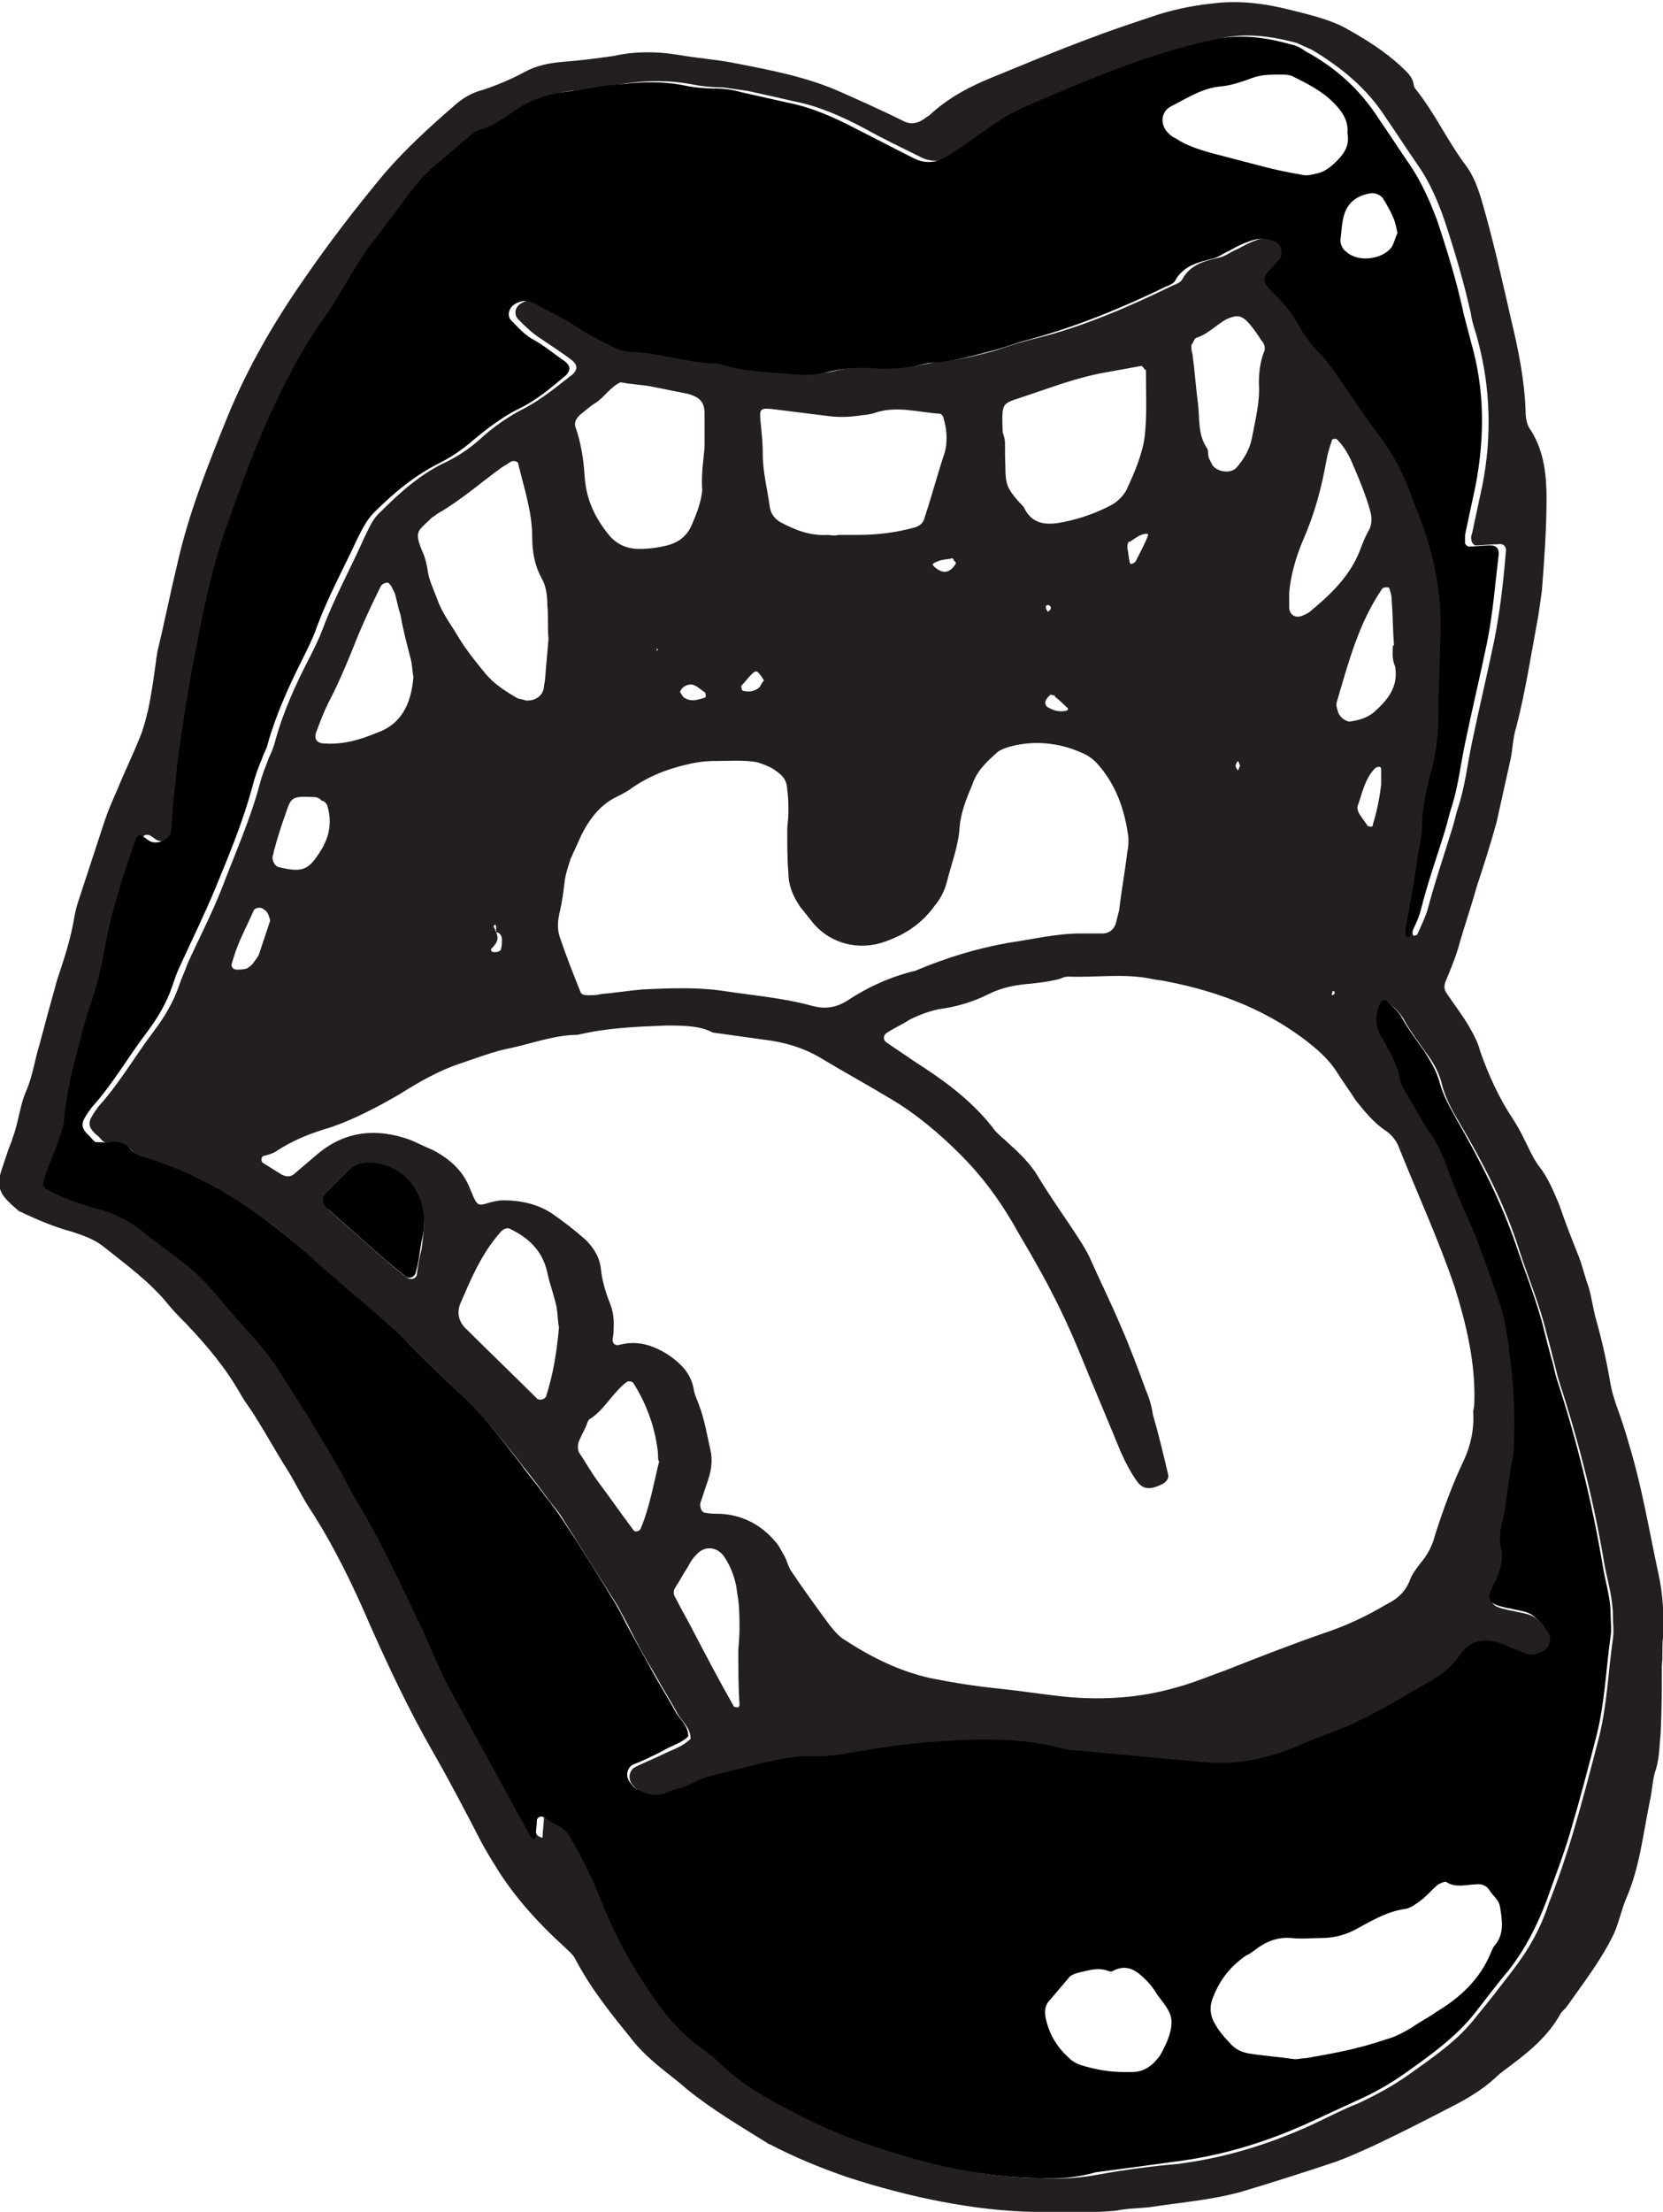 <?xml version="1.0" encoding="utf-8"?>
<!-- Generator: Adobe Illustrator 22.1.0, SVG Export Plug-In . SVG Version: 6.00 Build 0)  -->
<svg version="1.1" id="Layer_1" xmlns="http://www.w3.org/2000/svg" xmlns:xlink="http://www.w3.org/1999/xlink" x="0px" y="0px"
	 viewBox="0 0 142.8 189.8" style="enable-background:new 0 0 142.8 189.8;" xml:space="preserve">
<style type="text/css">
	.st0{fill:#231F20;}
	.st1{fill:#000000;}
</style>
<path class="st0" d="M88.7,189.8c-4.9-0.1-10.5-1.2-16-3c-2.3-0.8-4.5-1.7-6.6-2.8c-0.1,0-0.2-0.1-0.2-0.1c-2.4-1.5-4.8-2.9-7-4.7
	c-0.9-0.8-1.9-1.5-2.8-2.3c-0.7-0.6-1.4-1.3-2-2.1c-1.7-2.1-3.4-4.2-4.7-6.7c-0.2-0.4-0.6-0.7-1-1.1c-2.1-1.9-4-4-5.5-6.3
	c-0.5-0.8-1-1.6-1.5-2.5c-1.4-2.7-2.8-5.4-4.3-8c-2-3.5-3.7-7.1-5.3-10.7c-1.5-3.5-3.2-7-5.3-10.2c-0.7-1.1-1.2-2.2-1.9-3.3
	c-0.9-1.4-1.7-2.9-2.6-4.3c-0.4-0.7-0.9-1.3-1.3-2c-1.3-2.3-2.9-4.2-4.7-6.1c-0.5-0.5-1-1-1.5-1.6c-1.6-2-3.7-3.5-5.7-5.1
	c-0.8-0.6-1.7-0.9-2.6-1.2c-1.5-0.4-2.9-1-4.2-1.6c-0.1-0.1-0.3-0.1-0.4-0.2c-1.4-1.2-2-1.8-1.5-3.4c0.2-0.6,0.4-1.2,0.6-1.8
	C0.8,98.4,1,98,1.1,97.6c0.5-1.3,0.6-2.8,1.2-4.1c0.5-1.2,0.7-2.6,1.1-3.9c0.5-1.9,1-3.7,1.5-5.5c0.6-1.8,1.2-3.6,1.5-5.5
	c0.1-0.6,0.3-1.2,0.5-1.8c0.7-2.1,1.4-4.3,2.1-6.4c0.3-0.9,0.7-1.8,1.1-2.7c0.6-1.5,1.3-2.9,1.9-4.4c0.3-0.7,0.5-1.5,0.7-2.3
	c0.3-1.4,0.5-2.8,0.7-4.3c0-0.2,0.1-0.5,0.1-0.7c0.6-2.5,1.1-5,1.7-7.5c1-4.5,2.7-8.7,4.4-12.9c1.7-4.1,3.9-7.9,6.4-11.5
	c2.2-3.2,4.5-6.2,7-9.2c1.9-2.2,4-4.1,6.2-6c0.7-0.6,1.5-1,2.3-1.2c1.2-0.4,2.4-0.9,3.5-1.5c1.1-0.6,2.2-0.8,3.4-0.9
	c1.4-0.1,2.9-0.3,4.3-0.5c1.8-0.4,3.6-0.4,5.5-0.1C59.9,5,61.5,5.1,63,5.4c3.1,0.6,6.3,1.2,9.2,2.5c1.8,0.8,3.6,1.6,5.4,2.5
	c0.6,0.3,1.1,0.2,1.6-0.1c0.2-0.1,0.4-0.3,0.6-0.4c1.6-1.5,3.5-2.5,5.5-3.3c2.7-1.1,5.3-2.2,8-3.2c1.8-0.7,3.6-1.3,5.4-1.9
	c1.7-0.6,3.5-1,5.4-1.2c2.3-0.3,4.6,0,6.9,0.6c1.6,0.4,3.3,0.8,4.7,1.6c1.6,0.9,3.2,1.9,4.5,3.1c0.5,0.5,1.1,0.9,1.2,1.7
	c0,0.1,0.1,0.3,0.2,0.4c1.6,2,2.7,4.4,4.2,6.4c0.7,0.9,1.1,2,1.4,3c1,3.4,1.8,7,2.6,10.5c0.6,2.5,1.1,5,1.2,7.6
	c0,0.7,0.1,1.3,0.5,1.8c1.1,1.8,1.3,3.8,1.3,5.8c0,2.6-0.2,5.3-0.4,7.9c-0.1,0.7-0.2,1.4-0.3,2.1c-0.6,3.2-1.1,6.5-1.9,9.6
	c-0.3,0.9-0.3,1.9-0.5,2.8c-0.4,1.8-0.8,3.6-1.2,5.4c-0.5,1.8-1.1,3.7-1.7,5.5c-0.5,1.8-1.1,3.5-1.6,5.3c-0.3,1-0.7,1.9-1.1,2.9
	c-0.1,0.3-0.1,0.6,0.1,0.9c0.6,0.9,1.3,1.8,1.9,2.8c0.4,0.7,0.8,1.4,1,2.2c0.7,2,1.6,4,2.8,5.8c0.6,0.9,1,1.8,1.5,2.8
	c0.2,0.4,0.4,0.8,0.7,1.2c0.8,1,1.3,2.2,1.8,3.4c0.5,1.5,1.1,3,1.7,4.5c0.3,0.8,0.5,1.7,0.8,2.5c0.3,1,0.4,2,0.7,3
	c0.5,1.8,0.9,3.6,1.2,5.4c0.1,0.6,0.3,1.2,0.5,1.8c0.4,1.1,0.8,2.3,1.1,3.4c1.1,3.6,1.7,7.3,2.5,11c0.4,1.8,0.5,3.6,0.4,5.5
	c-0.1,0.8,0,1.6-0.1,2.4c0,1.9,0,3.8-0.1,5.8c-0.1,1-0.1,2.1-0.4,3.1c-0.3,0.8-0.3,1.7-0.5,2.6c-0.6,2.9-0.9,5.9-2.1,8.6
	c-0.4,1-0.6,2-1,2.9c-1.1,2.3-2.6,4.2-4,6.2c-0.2,0.3-0.5,0.5-0.6,0.7c-1,1.8-2.5,3.1-4.1,4.3c-0.5,0.4-1,0.7-1.5,1.2
	c-1.2,1.1-2.6,1.9-4,2.6c-2.1,1.1-4.3,2.2-6.4,3.2c-1.1,0.5-2.2,1-3.3,1.4c-2.7,0.9-5.5,1.8-8.2,2.6c-2.6,0.7-5.2,0.9-7.8,1.3
	c-1,0.1-1.9,0.1-2.9,0.3C93.6,189.9,91.6,189.9,88.7,189.8z M42.6,80c0-0.1,0-0.3,0-0.4c0-0.2,0-0.3-0.2-0.2c0,0,0,0.1,0,0.2
	C42.5,79.6,42.5,79.8,42.6,80c0.3,0.6,0,1-0.4,1.4c-0.1,0.1,0,0.3,0.2,0.3c0.1,0,0.2,0,0.2,0c0.1,0,0.4-0.1,0.4-0.2
	c0.1-0.3,0.1-0.6,0.1-0.9C43.1,80.3,42.9,80,42.6,80z M89.5,186.9c1.6,0.1,3.2,0,4.8-0.3c2.2-0.4,4.4-0.7,6.7-0.9
	c4.1-0.5,8-1.7,11.7-3.4c1.3-0.6,2.6-1.3,3.9-1.8c1.5-0.7,3-1.5,4.4-2.5c2.1-1.5,4.2-2.9,5.8-5c1-1.2,2-2.5,3-3.8
	c1.4-1.8,2.5-3.7,3.2-5.9c0.8-2,1.5-4.1,2.1-6.1c0.8-2.7,1.5-5.4,2.2-8.1c0.7-2.8,0.8-5.7,1.2-8.5c0.1-0.6,0-1.3,0-1.9
	c0-1.5-0.4-2.8-0.7-4.3c-0.9-5.4-2.2-10.6-3.9-15.8c-0.2-0.6-0.3-1.2-0.5-1.9c-0.2-0.8-0.4-1.6-0.6-2.3c-0.6-2.5-1.6-4.8-2.4-7.3
	c-1.2-3.8-3.1-7.4-5.1-10.8c-0.6-1-1.2-2.1-1.5-3.3c-0.2-0.9-0.7-1.8-1.3-2.6c-0.7-1-1.4-1.9-2-3c-0.3-0.5-0.7-0.9-1.1-1.2
	c-0.3-0.3-0.5-0.3-0.7,0.1c-0.5,1-0.4,2,0.2,3c0.7,1.1,1.3,2.2,1.5,3.5c0.1,0.4,0.3,0.7,0.5,1.1c0.6,1,1.2,2.1,1.8,3.1
	c0.6,0.9,1.1,1.8,1.5,2.7c0.6,1.6,1.2,3.1,1.9,4.7c1.1,2.4,1.9,4.9,2.8,7.4c0.6,1.7,0.8,3.4,1,5.2c0.3,2.4,0.4,4.8,0.3,7.2
	c0,1-0.3,1.9-0.4,2.8c-0.2,1.3-0.3,2.5-0.6,3.8c-0.2,0.8-0.3,1.5-0.1,2.3c0.2,0.8,0,1.6-0.3,2.3c-0.1,0.3-0.3,0.6-0.4,0.9
	c-0.5,1.1-0.5,1.5,0.9,1.8c0.3,0.1,0.6,0.1,0.9,0.2c1.5,0.3,1.5,0.3,2.6,1.5c0.1,0.1,0.2,0.2,0.3,0.4c0.4,0.5,0.2,1.3-0.4,1.7
	c-0.4,0.2-0.9,0.4-1.4,0.2c-0.4-0.1-0.8-0.3-1.1-0.4c-0.5-0.2-1-0.5-1.5-0.6c-1.2-0.3-2.3-0.2-3,0.9c-0.7,0.9-1.4,1.7-2.4,2.3
	c-2.5,1.5-4.9,3-7.6,4.1c-1.2,0.5-2.5,1-3.8,1.5c-2.7,1.2-5.5,1.7-8.4,1.5c-3.7-0.3-7.3-0.7-11-1c-0.4,0-0.8-0.1-1.2-0.2
	c-2.7-0.7-5.4-0.8-8.1-0.7c-2.9,0.1-5.9,0.4-8.8,0.9c-1.7,0.3-3.3,0.5-5,0.5c-0.6,0-1.3,0.1-1.9,0.2c-1.7,0.4-3.4,0.8-5.1,1.2
	c-1,0.3-2,0.6-2.9,1c-0.6,0.3-1.4,0.4-2,0.7c-0.9,0.4-1.7,0.2-2.5-0.2c-0.3-0.2-0.6-0.5-0.8-0.8c-0.3-0.5-0.1-1.2,0.4-1.4
	c0.8-0.4,1.6-0.7,2.4-1.1c0.8-0.4,1.6-0.6,2.3-1.3c0-1-0.8-1.5-1.2-2.3c-0.6-1.1-1.3-2.2-1.9-3.3c-0.8-1.3-1.5-2.6-2.2-4
	c-0.3-0.6-0.6-1.1-0.9-1.7c-1.5-2.4-3.1-4.9-4.6-7.3c-0.4-0.7-0.9-1.3-1.4-1.9c-0.7-1-1.4-1.9-2.2-2.9c-1.7-2.2-3.5-4.4-5.5-6.3
	c-1.5-1.4-2.9-2.8-4.3-4.2c-0.9-0.8-1.7-1.6-2.6-2.4c-2-1.7-4-3.4-6-5.2c-4.1-3.7-8.6-6.6-13.9-8.2c-0.5-0.1-0.9-0.3-1.2-0.7
	c-0.4-0.5-1-0.7-1.7-0.6c-0.3,0.1-0.6-0.1-0.9-0.3c-0.2-0.2-0.3-0.4-0.5-0.5c-0.9-0.8-0.7-1.2-0.1-2.1c0.1-0.1,0.2-0.3,0.3-0.4
	c1.8-2,3.1-4.3,4.7-6.4c0.9-1.2,1.7-2.5,2.2-4c0.2-0.6,0.5-1.2,0.7-1.8c1-2.2,2.1-4.3,3-6.6c1.1-2.9,2.4-5.8,3.2-8.8
	c0.2-0.8,0.5-1.5,0.8-2.3c0.2-0.4,0.4-0.9,0.5-1.3c0.7-2.6,1.8-5,3-7.3c0.4-0.8,0.8-1.6,1.1-2.4c1-2.7,2.4-5.2,3.6-7.9
	c0.4-0.8,0.7-1.6,1.4-2.2c1.7-1.7,3.5-3.3,5.7-4.3c1-0.5,1.9-1.1,2.8-1.9c1.2-1.1,2.5-2,3.9-2.7c1.5-0.8,2.8-1.9,4.1-2.9
	c0.4-0.4,0.4-0.8-0.1-1.2c-0.8-0.6-1.7-1.2-2.6-1.8c-0.8-0.5-1.4-1.1-2-1.7c-0.4-0.4-0.3-1.1,0.3-1.4c0.5-0.3,1.1-0.4,1.6-0.1
	c1.3,0.7,2.6,1.3,3.8,2.1c0.9,0.6,1.9,1.1,2.9,1.6c0.6,0.3,1.2,0.5,1.8,0.5c2.5,0.1,4.9,1,7.4,1c2,0.7,4.1,0.7,6.2,0.9
	c1.1,0.1,2.2,0.1,3.3-0.2c1.3-0.3,2.5-0.4,3.8-0.3c1.4,0.1,2.7,0,4.1-0.3c0.4-0.1,0.8-0.2,1.2-0.2c1.5-0.1,3-0.5,4.5-0.9
	c1.2-0.4,2.4-0.8,3.7-1.1c4-1,7.9-2.7,11.6-4.5c0.3-0.1,0.7-0.3,0.8-0.5c0.7-1.3,1.9-1.6,3.2-1.9c0.5-0.1,1-0.5,1.5-0.7
	c0.6-0.3,1.1-0.6,1.7-0.8c0.8-0.3,1.6-0.2,2.3,0.1c0.5,0.2,0.7,1,0.3,1.4c-0.2,0.3-0.5,0.6-0.8,0.9c-0.7,0.7-0.7,1.1,0,1.8
	c0.9,0.9,1.8,1.8,2.4,3c0.5,0.9,1.1,1.7,1.9,2.5c0.4,0.4,0.8,1,1.2,1.5c1.2,1.8,2.4,3.6,3.7,5.3c1.4,1.8,2.4,3.8,3.1,5.9
	c0.2,0.6,0.5,1.2,0.7,1.8c1,2.7,1.6,5.5,1.6,8.5c0,2.8-0.2,5.6-0.2,8.4c0,1.4-0.2,2.7-0.5,4c-0.4,1.8-0.8,3.6-0.9,5.4
	c0,0.6-0.2,1.3-0.3,1.9c-0.4,2.2-0.8,4.4-1.1,6.6c0,0.2,0,0.3,0,0.5c0,0.1,0.1,0.2,0.1,0.2c0.1,0,0.3-0.1,0.3-0.1
	c0.3-0.7,0.7-1.5,0.9-2.2c0.6-2.3,1.4-4.6,2.1-6.9c0.2-0.6,0.3-1.2,0.5-1.8c0.6-1.8,0.8-3.7,1.2-5.6c0.6-2.9,1.3-5.8,1.9-8.7
	c0.5-2.5,0.8-5.1,1-7.6c0.1-0.5-0.2-0.8-0.7-0.7c-0.6,0-1.3,0.1-1.9,0.1c-0.1,0-0.3-0.2-0.3-0.3c-0.1-0.2-0.1-0.5,0-0.7
	c0.3-1.4,0.6-2.8,0.9-4.2c0.8-4.1,0.7-8.3-0.4-12.4c-0.2-0.8-0.5-1.5-0.6-2.3c-0.6-2.7-1.4-5.4-2.3-8.1c-0.6-1.7-1.3-3.3-2.3-4.7
	c-0.9-1.3-1.8-2.7-2.7-4c-1.6-2.5-3.8-4.3-6.3-5.8c-0.4-0.2-0.9-0.4-1.3-0.6c-2.2-0.6-4.4-0.9-6.6-0.4c-1.4,0.3-2.8,0.7-4.2,1.1
	c-4.1,1.3-8.1,3-12.1,4.7c-0.8,0.3-1.6,0.8-2.3,1.3c-1.1,0.7-2.1,1.5-3.2,2.2c-0.5,0.3-0.9,0.6-1.4,0.9c-0.8,0.4-1.7,0.4-2.5,0
	c-1.6-0.8-3.3-1.6-4.9-2.5c-1.9-1-3.9-1.9-6-2.3c-1.3-0.3-2.6-0.6-4-0.9c-0.7-0.1-1.4-0.2-2.1-0.3c-1,0-1.9-0.1-2.9-0.3
	c-1.7-0.3-3.4-0.3-5-0.1c-1.7,0.2-3.5,0.6-5.2,0.7c-1.6,0.2-2.9,0.7-4.2,1.6c-0.9,0.6-1.8,1.3-2.9,1.6c-0.4,0.1-0.7,0.4-1,0.6
	c-1.1,0.9-2.2,1.8-3.3,2.8c-0.5,0.4-0.9,0.9-1.3,1.4c-1.2,1.5-2.3,3-3.5,4.6c-1.5,1.9-2.5,4.1-3.9,6.1c-1.2,1.9-2.4,3.8-3.5,5.7
	c-2.2,4.3-3.9,8.7-5.5,13.3c-1.2,3.5-1.9,7.1-2.6,10.7c-0.4,2.2-0.7,4.4-1.1,6.6c-0.2,1.3-0.4,2.7-0.5,4c-0.1,1.4-0.2,2.9-0.4,4.3
	c-0.1,0.8-1.1,1.3-1.8,1c-0.2-0.1-0.4-0.3-0.6-0.4c-0.2-0.1-0.5-0.1-0.6,0.1c-1.2,3.1-2.2,6.2-2.7,9.4c-0.3,1.7-0.8,3.4-1.3,5.1
	c-0.3,0.9-0.6,1.8-0.8,2.8c-0.6,2.2-1.3,4.5-1.4,6.8c0,0.5-0.2,1.1-0.4,1.6c-0.4,1-0.8,1.9-1.1,2.9c-0.1,0.4-0.2,0.8-0.3,1.1
	c0,0.1,0.1,0.3,0.2,0.4c1.3,0.7,2.6,1.3,4,1.6c1.7,0.4,3.1,1.2,4.5,2.2c1.1,0.9,2.3,1.7,3.4,2.6c1.2,0.9,2.3,2,3.2,3.2
	c0.9,1,1.8,2.1,2.7,3.1c1.1,1.2,2,2.5,2.8,3.8c0.6,1,1.2,1.9,1.8,2.8c0.7,1.2,1.5,2.3,2.1,3.5c0.9,1.6,1.7,3.3,2.7,4.8
	c2.1,3.3,3.6,6.9,5.3,10.5c0.8,1.6,1.4,3.2,2.2,4.8c2.3,4.2,4.6,8.4,6.9,12.6c0,0.1,0.1,0.1,0.2,0.2c0.1,0,0.2,0.1,0.2,0.1
	c0.1,0,0.1-0.1,0.1-0.2c0-0.5,0.1-0.9,0.1-1.4c0-0.3,0.3-0.5,0.5-0.3c0.4,0.2,0.8,0.5,1.2,0.7c0.5,0.2,0.9,0.6,1.2,1.1
	c1,1.6,1.9,3.4,2.5,5.1c1,2.7,2.3,5.3,4,7.7c1.3,2,2.8,3.9,4.8,5.3c0.7,0.5,1.4,1.1,2,1.7c2,1.8,4.3,3,6.7,4.2
	c2,1.1,4.2,1.9,6.4,2.6C80,185.8,84.6,186.9,89.5,186.9z M126.6,120.3c0.1-3.4-0.7-6.7-1.7-9.9c-1.4-4.1-3.2-8-4.8-12
	c-0.2-0.5-0.5-0.9-1-1.3c-1.1-0.7-1.9-1.7-2.7-2.7c-0.5-0.8-1.1-1.6-1.6-2.4c-0.5-0.8-1.2-1.5-1.9-2.1c-3.7-3.1-8.1-4.8-12.8-5.7
	c-0.4-0.1-0.8-0.1-1.2-0.2c-2.4-0.5-4.8-0.1-7.2-0.2c-0.2,0-0.5,0.1-0.7,0.2c-0.8,0.2-1.5,0.3-2.4,0.4c-1.3,0.1-2.5,0.3-3.7,0.9
	c-1.4,0.7-2.8,1.1-4.3,1.3c-0.9,0.2-1.7,0.5-2.5,0.9c-0.6,0.4-1.3,0.7-1.9,1.1c-0.4,0.2-0.4,0.7,0,0.9c0.7,0.5,1.5,1,2.2,1.5
	c2.5,1.6,4.9,3.3,6.8,5.7c0.4,0.6,1,1,1.5,1.5c0.9,0.8,1.8,1.7,2.4,2.7c1.2,2,2.6,3.9,3.8,5.8c0.3,0.5,0.6,1,0.8,1.5
	c0.8,1.8,1.7,3.6,2.5,5.5c0.8,1.8,1.5,3.7,2.2,5.6c0.3,0.7,0.5,1.4,0.6,2.1c0.5,1.7,0.9,3.4,1.3,5.1c0.1,0.3-0.1,0.6-0.4,0.8
	c-0.2,0.1-0.4,0.2-0.7,0.3c-0.6,0.2-1.1,0.1-1.5-0.4c-0.6-0.8-1.1-1.8-1.5-2.7c-1.1-2.7-2.3-5.5-3.4-8.2c-1.1-2.7-2.4-5.4-3.9-8
	c-0.6-1.1-1.3-2.2-1.9-3.3c-1.3-2.2-2.7-4.1-4.5-5.9c-1.8-1.8-3.8-3.5-6-4.8c-2-1.2-4-2.3-6-3.5c-1.5-0.9-3.2-1.4-5-1.6
	c-1.4-0.2-2.9-0.4-4.3-0.6C60.1,88,58.6,88,57.2,88c-2.6,0.1-5.1,0.2-7.6,0.8c-1.9,0-3.8,0.7-5.6,1.1c-1.6,0.3-3.1,0.9-4.6,1.4
	c-1.8,0.6-3.5,1.6-5.1,2.6c-1.9,1.1-3.8,2.1-5.8,2.8c-1.7,0.5-3.3,1.1-4.8,2.1c-0.3,0.2-0.7,0.3-1.1,0.4c-0.2,0.1-0.2,0.5,0,0.6
	c0.5,0.3,1.1,0.7,1.6,1c0.4,0.2,0.8,0.2,1.1-0.1c0.7-0.6,1.3-1.1,2-1.7c2.4-2,5.1-2.2,7.9-1.2c0.7,0.3,1.3,0.6,2,0.9
	c1.5,0.8,2.6,1.8,3.2,3.4c0.1,0.2,0.2,0.5,0.3,0.7c0.3,0.6,0.4,0.7,1.3,0.4c0.4-0.1,0.8-0.2,1.2-0.2c1.5,0,3,0.3,4.3,1.2
	c1,0.7,1.9,1.4,2.8,2.2c0.7,0.7,1.2,1.5,1.3,2.5c0.1,1,0.4,2,0.8,3c0.2,0.5,0.3,1.1,0.3,1.6c0,0.5,0,1-0.1,1.4
	c0,0.4,0.2,0.6,0.6,0.5c1.5-0.4,2.8,0,4.1,0.8c1.2,0.8,2.1,1.7,2.3,3.2c0.1,0.4,0.3,0.8,0.4,1.1c0.5,1.3,0.7,2.6,1,3.9
	c0.2,0.9,0.1,1.7-0.2,2.6c-0.2,0.6-0.4,1.2-0.6,1.8c-0.1,0.2-0.1,0.5,0,0.7c0,0.1,0.2,0.3,0.3,0.3c0.5,0.1,0.9,0.1,1.4,0.1
	c1.8,0.1,3.4,0.9,4.6,2.3c0.4,0.4,0.6,0.9,0.9,1.4c0.2,0.4,0.3,0.9,0.6,1.3c1,1.5,2.1,3,3.2,4.5c0.4,0.5,0.8,1,1.3,1.3
	c2.3,1.5,4.7,2.7,7.4,3.3c2,0.4,3.9,0.7,5.9,0.9c1.9,0.2,3.8,0.5,5.7,0.7c3.2,0.3,6.4,0.1,9.5-0.8c1.5-0.4,2.9-1,4.3-1.5
	c2.8-1.1,5.6-2.2,8.5-3.2c1.8-0.6,3.5-1.4,5.2-2.4c1-0.5,1.7-1.1,2.1-2.2c0.2-0.5,0.6-1,0.9-1.4c0.6-0.7,1-1.5,1.2-2.3
	c0.7-2.2,1.5-4.4,2.5-6.5c0.6-1.3,0.9-2.7,0.8-4.2C126.5,121.1,126.6,120.7,126.6,120.3z M67.6,71.2c0-0.4,0.1-0.9,0.1-1.5
	c0-0.6,0-1.3-0.1-1.9c0-0.7-0.3-1.2-0.9-1.6c-0.5-0.4-1.1-0.6-1.7-0.8c-1.2-0.2-2.4-0.1-3.6-0.1c-0.8,0-1.6,0.1-2.4,0.3
	c-1.8,0.4-3.5,1.1-5,2.2c-0.3,0.2-0.7,0.4-1.1,0.6c-1.4,0.7-2.3,1.9-3,3.3c-0.3,0.7-0.6,1.3-0.9,2c-0.2,0.6-0.4,1.2-0.5,1.8
	c-0.1,0.9-0.2,1.7-0.4,2.6c-0.2,0.8-0.3,1.6,0,2.4c0.5,1.5,1.1,3,1.7,4.5c0.1,0.4,0.4,0.4,0.8,0.4c0.3,0,0.6,0,1-0.1
	c1.2-0.1,2.4-0.3,3.6-0.4c2.2-0.1,4.5-0.2,6.7,0.1c2.6,0.4,5.2,0.6,7.8,1.3c1.1,0.3,2,0.2,3-0.4c1.8-1.2,3.8-2.1,5.9-2.6
	c2.6-1.1,5.2-1.9,8-2.4c2.1-0.3,4.1-0.8,6.2-0.8c0.6,0,1.3,0,1.9,0c0.5,0,0.9-0.3,1.1-0.8c0.1-0.4,0.2-0.8,0.3-1.2
	c0.2-1.7,0.5-3.3,0.7-5c0.1-0.4,0.1-0.8,0.1-1.2c-0.3-2.4-1.1-4.7-2.8-6.5c-0.3-0.3-0.7-0.6-1.2-0.8c-2-0.9-4.2-1.1-6.3-0.5
	c-0.3,0.1-0.6,0.2-0.9,0.4c-0.9,0.8-1.8,1.6-2.2,2.8c-0.5,1.2-1,2.4-1.1,3.7c-0.1,1.6-0.7,3.1-1.1,4.7c-0.2,0.8-0.6,1.5-1.1,2.1
	c-1.1,1.5-2.5,2.4-4.2,3c-2.2,0.8-4.6,0.2-6.1-1.5c-0.4-0.5-0.8-1-1.2-1.5c-0.6-0.9-1-1.8-1-2.9C67.6,73.8,67.6,72.6,67.6,71.2z
	 M72,45.9c0.9,0,1.3,0,1.7,0c1.6,0,3.2-0.2,4.7-0.6c0.5-0.1,0.9-0.4,1-0.9c0.6-1.8,1.1-3.7,1.7-5.5c0.3-1,0.2-2.1-0.1-3.1
	c0-0.1-0.2-0.3-0.3-0.3c-1.8-0.1-3.6-0.7-5.5-0.1c-0.5,0.2-1.1,0.2-1.7,0.3c-0.8,0.1-1.6,0.1-2.4,0c-1.6-0.2-3.2-0.4-4.8-0.6
	c-1-0.1-1.1,0-1,1c0.1,1,0.2,1.9,0.2,2.9c0,1.5,0.4,3,0.6,4.5c0.1,0.6,0.4,1,0.9,1.3c1.3,0.7,2.6,1.2,4.1,1.1
	C71.7,46,72.1,45.9,72,45.9z M47.1,54.8C47.1,54.8,47,54.8,47.1,54.8c-0.1-1,0-1.9-0.1-2.9c0-0.8-0.1-1.6-0.5-2.3
	c-0.6-1.1-0.8-2.3-0.8-3.5c0-2.2-0.7-4.2-1.2-6.3c0-0.2-0.4-0.3-0.6-0.2c-0.3,0.2-0.5,0.3-0.8,0.5c-1.8,1.3-3.5,2.8-5.4,3.9
	c-0.2,0.1-0.4,0.3-0.6,0.4c-1.2,1.2-1.6,1.1-0.8,3c0.2,0.4,0.3,0.9,0.4,1.4c0.1,0.9,0.5,1.7,0.8,2.5c0.4,1.2,1.1,2.1,1.7,3.1
	c0.7,1.2,1.5,2.2,2.4,3.3c0.8,1,1.8,1.6,2.8,2.2c0.2,0.1,0.5,0.1,0.7,0.2c0.7,0.1,1.5-0.3,1.6-1.1c0-0.2,0.1-0.5,0.1-0.7
	C46.9,57.2,47,56,47.1,54.8z M60.5,38.4c0-1.2,0-2.1,0-2.9c0-1-0.4-1.4-1.4-1.7c-1-0.2-2-0.4-3-0.6c-0.9-0.2-1.9-0.2-2.8-0.4
	c-0.9,0.4-1.4,1.3-2.2,1.8c-0.5,0.3-0.9,0.7-1.3,1c-0.3,0.3-0.5,0.6-0.4,1c0.5,1.4,0.7,2.8,0.8,4.2c0.1,1.9,0.8,3.5,2,5
	c0.7,0.9,1.6,1.3,2.7,1.3c0.8,0,1.6-0.1,2.4-0.3c1.1-0.3,1.8-0.9,2.2-2c0.4-0.9,0.7-1.8,0.8-2.7C60.2,40.8,60.4,39.5,60.5,38.4z
	 M86.3,38c0,0.3,0,0.6,0,1c0.1,2.5-0.2,2.6,1.6,4.5c0.7,1.5,1.9,1.6,3.4,1.3c1.5-0.3,2.9-0.8,4.2-1.5c0.5-0.3,0.9-0.7,1.2-1.2
	c0.7-1.5,1.4-3.1,1.6-4.7c0.2-1.8,0.1-3.7,0.1-5.5c0-0.1,0-0.2-0.1-0.2c-0.1-0.1-0.2-0.3-0.3-0.3c-1.1,0.2-2.2,0.4-3.3,0.6
	c-2.2,0.4-4.3,1.2-6.4,1.9c-2.3,0.8-2.3,0.4-2.2,3.2C86.2,37.4,86.3,37.7,86.3,38z M48,113.9c-0.1-0.4-0.1-1.1-0.2-1.7
	c-0.2-1-0.6-2-0.8-3c-0.4-1.8-1.5-2.9-3.1-3.7c-0.3-0.2-0.6-0.1-0.9,0.2c-1.6,1.8-2.5,3.9-3.4,6c-0.4,0.8-0.3,1.7,0.5,2.4
	c1.9,1.9,3.9,3.8,5.8,5.7c0.1,0.1,0.1,0.1,0.2,0.2c0.2,0.2,0.7,0.1,0.8-0.2C47.5,117.9,47.8,116.1,48,113.9z M35.5,58.1
	c-0.1-0.5-0.1-1.2-0.3-1.8c-0.3-1.2-0.6-2.3-0.8-3.5c-0.2-0.6-0.3-1.2-0.5-1.9c-0.1-0.2-0.2-0.4-0.3-0.6c-0.1-0.1-0.2-0.3-0.3-0.3
	c-0.2,0-0.5,0.1-0.6,0.3c-0.7,1.4-1.3,2.7-1.9,4.1c-0.8,2-1.6,4-2.6,5.9c-0.4,0.8-0.7,1.6-1,2.4c-0.3,0.7,0,1.1,0.7,1.1
	c1.5,0.1,3-0.3,4.4-0.9C34.4,62.2,35.3,60.5,35.5,58.1z M102.3,29.6c0,0.3,0,0.5,0.1,0.8c0.2,1.5,0.3,3,0.5,4.5
	c0.1,1.2,0,2.4,0.7,3.5c0.2,0.2,0.1,0.6,0.2,0.9c0.1,0.2,0.2,0.4,0.3,0.6c0.4,0.6,1.6,0.8,2.1,0.2c0.6-0.7,1.1-1.5,1.3-2.5
	c0.3-1.6,0.7-3.1,0.6-4.7c0-0.9,0.1-1.8,0.4-2.6c0.2-0.4,0.1-0.8-0.2-1.1c-0.3-0.5-0.6-0.9-1-1.4c-0.7-0.8-1.1-0.8-2-0.4
	c-0.9,0.5-1.6,1.3-2.6,1.6C102.5,29.1,102.5,29.4,102.3,29.6z M110.7,50.9c0,0.8,0,1,0,1.2c0,0.7,0.6,1,1.2,0.7
	c0.3-0.1,0.6-0.3,0.8-0.5c1.8-1.5,3.4-3.1,4.2-5.4c0.2-0.5,0.4-1,0.7-1.5c0.2-0.5,0.2-0.9,0.1-1.4c-0.4-1.5-1-2.9-1.6-4.3
	c-0.3-0.7-0.7-1.4-1.3-2c-0.1-0.1-0.4,0-0.4,0c-0.2,0.6-0.4,1.2-0.5,1.8c-0.4,2.3-1,4.5-1.9,6.6C111.2,47.9,110.8,49.6,110.7,50.9z
	 M56.5,124.7c-0.2-2-0.9-4.1-2.1-6c-0.1-0.2-0.5-0.2-0.6-0.1c-1.2,0.9-1.9,2.4-3.2,3.2c-0.1,0.1-0.2,0.3-0.2,0.4
	c-0.2,0.5-0.5,1-0.7,1.5c-0.1,0.3-0.1,0.6,0,0.9c0.6,0.9,1.1,1.8,1.7,2.6c0.9,1.2,1.8,2.5,2.7,3.7c0.1,0.1,0.2,0.3,0.3,0.4
	c0.1,0.2,0.5,0.1,0.6-0.1c0.8-1.9,1.1-3.8,1.6-5.8C56.5,125.3,56.5,125.1,56.5,124.7z M36.4,105.4c0.1-2.7-1.4-5.1-4.1-5.5
	c-0.9-0.1-1.6,0-2.2,0.6c-0.8,0.7-1.5,1.4-2.2,2.2c-0.1,0.1-0.1,0.5,0,0.7c0.1,0.1,0.2,0.2,0.3,0.4c1.7,1.5,3.5,3.1,5.2,4.6
	c0.5,0.4,1,0.8,1.5,1.2c0.4,0.3,0.9,0.1,0.9-0.3c0.1-0.7,0.2-1.4,0.4-2.1C36.3,106.3,36.4,105.6,36.4,105.4z M63.4,141.6
	c0-0.2,0.1-1,0.1-1.8c0-1,0-2.1-0.2-3.1c-0.1-1.1-0.5-2.2-1.1-3.1c-0.6-0.9-1.7-1-2.4-0.2c-0.3,0.3-0.5,0.6-0.7,1
	c-0.4,0.6-0.7,1.2-1.1,1.8c-0.2,0.3-0.2,0.6,0,0.9c0.5,1,1.1,2,1.6,3c1.1,2.1,2.2,4.2,3.4,6.3c0,0.1,0.3,0.1,0.4,0.1
	c0,0,0.1-0.1,0.1-0.2C63.4,144.8,63.4,143.5,63.4,141.6z M119.6,55.4c0,0,0.1,0,0.1,0c-0.1-1.3-0.1-2.7-0.2-4c0-0.3-0.1-0.6-0.2-0.9
	c0-0.1-0.1-0.1-0.2-0.1c-0.1,0-0.3,0-0.4,0.1c-2,2.9-2.9,6.3-3.9,9.7c-0.1,0.3,0,0.6,0.1,0.9c0.1,0.4,0.7,0.9,1.1,0.8
	c0.7-0.1,1.4-0.3,2-0.8c1.1-1,2.1-2.1,1.8-3.9C119.5,56.5,119.6,56,119.6,55.4z M27,68.4c-2-0.1-2,0-2.5,1.5c-0.4,1.1-0.7,2.1-1,3.2
	c0,0.2-0.1,0.3-0.1,0.5c0,0.3,0.2,0.7,0.5,0.8c2.1,0.5,2.6,0.3,3.7-1.5c0.2-0.3,0.3-0.6,0.4-0.8c0.4-1,0.4-2,0.1-3
	c-0.1-0.2-0.3-0.4-0.5-0.4C27.4,68.4,27,68.4,27,68.4z M23.2,79c-0.1-0.4-0.2-0.8-0.6-1c-0.2-0.2-0.7-0.1-0.8,0.1
	c-0.4,0.9-0.8,1.7-1.2,2.6c-0.3,0.7-0.5,1.3-0.7,2c-0.1,0.2,0.1,0.5,0.4,0.5c0.3,0,0.6,0,0.9-0.1c0.2-0.1,0.4-0.3,0.5-0.4
	c0.2-0.3,0.5-0.6,0.6-1C22.6,80.8,22.9,79.9,23.2,79z M118.6,67.3c0-0.7,0-1,0-1.3c0-0.1-0.1-0.2-0.1-0.2c-0.1,0-0.3,0-0.4,0.1
	c-0.9,0.9-1.1,2.1-1.5,3.2c-0.1,0.2,0,0.5,0.1,0.7c0.2,0.3,0.4,0.6,0.7,1c0,0.1,0.1,0.1,0.2,0.1c0.2,0.1,0.3,0,0.3-0.2
	C118.3,69.4,118.5,68.2,118.6,67.3z M96.8,47c0.1,0.4,0.1,0.8,0.2,1.2c0,0.1,0.1,0.2,0.1,0.2c0.1,0,0.3-0.1,0.4-0.2
	c0.4-0.8,0.8-1.5,1.1-2.3c0,0-0.1-0.1-0.1-0.1c-0.6,0-1,0.4-1.5,0.7C96.9,46.4,96.8,46.7,96.8,47z M58.4,59.4
	c0.1,0.1,0.2,0.4,0.4,0.5c0.5,0.3,1,0.2,1.6,0c0.1,0,0.2-0.1,0.2-0.1c0-0.1,0-0.4-0.1-0.4c-0.3-0.2-0.6-0.5-0.9-0.6
	C59.2,58.6,58.5,58.9,58.4,59.4z M65.6,58.4c-0.1-0.2-0.3-0.5-0.5-0.7c-0.2-0.2-0.4,0-0.6,0.2c-0.3,0.3-0.5,0.6-0.8,0.9
	c-0.1,0.1,0,0.3,0,0.4c0,0,0.1,0.1,0.2,0.1c0.5,0.1,0.9,0,1.3-0.3C65.4,58.7,65.4,58.6,65.6,58.4z M90.2,59.6
	c-0.1,0.1-0.3,0.3-0.4,0.5c-0.1,0.3,0,0.5,0.2,0.6c0.5,0.3,1,0.4,1.5,0.3c0.1,0,0.2-0.1,0.2-0.1c0-0.1,0-0.2-0.1-0.2
	c-0.3-0.3-0.6-0.6-1-0.9C90.6,59.6,90.4,59.7,90.2,59.6z M81.8,47.9c-0.4,0.1-0.8,0.1-1.1,0.2c-0.2,0.1-0.4,0.1-0.6,0.3
	c-0.1,0.1,0.4,0.5,0.7,0.6c0.5,0.2,1-0.1,1.3-0.7C82,48.2,81.9,48.1,81.8,47.9z M106.5,65.7c-0.1-0.1-0.1-0.3-0.2-0.4
	c-0.1,0.1-0.2,0.3-0.2,0.4c0,0.1,0.1,0.3,0.2,0.4C106.4,66,106.4,65.8,106.5,65.7z M114.4,85.4c0.1,0,0.1-0.1,0.2-0.1
	c0-0.1,0-0.2,0-0.2c-0.1-0.1-0.2-0.1-0.2,0.1C114.3,85.3,114.4,85.4,114.4,85.4z M66.2,59.8L66.2,59.8l0.1,0.1L66.2,59.8z
	 M56.4,55.6c0,0.1,0,0.2,0,0.3c0-0.1,0.1-0.1,0.1-0.2C56.4,55.7,56.4,55.6,56.4,55.6z M90,52.5c0.1-0.1,0.1-0.1,0.2-0.2
	c0.1-0.2,0-0.3-0.2-0.4c0,0-0.2,0.1-0.2,0.1C89.8,52.3,89.9,52.4,90,52.5z"/>
<path class="st1" d="M89.5,186.9c-4.9,0-9.5-1.1-14.1-2.6c-2.2-0.7-4.4-1.6-6.4-2.6c-2.3-1.2-4.7-2.4-6.7-4.2
	c-0.6-0.6-1.3-1.2-2-1.7c-2-1.4-3.5-3.3-4.8-5.3c-1.6-2.4-2.9-4.9-4-7.7c-0.7-1.8-1.6-3.5-2.5-5.1c-0.3-0.5-0.7-0.9-1.2-1.1
	c-0.4-0.2-0.8-0.5-1.2-0.7c-0.2-0.1-0.5,0.1-0.5,0.3c0,0.5-0.1,0.9-0.1,1.4c0,0.1-0.1,0.2-0.1,0.2c-0.1,0-0.2,0-0.2-0.1
	c-0.1,0-0.1-0.1-0.2-0.2c-2.3-4.2-4.6-8.4-6.9-12.6c-0.8-1.5-1.5-3.2-2.2-4.8c-1.7-3.5-3.3-7.1-5.3-10.5c-1-1.6-1.7-3.2-2.7-4.8
	c-0.7-1.2-1.4-2.3-2.1-3.5c-0.6-0.9-1.2-1.9-1.8-2.8c-0.8-1.4-1.8-2.7-2.8-3.8c-0.9-1-1.8-2-2.7-3.1c-1-1.2-2-2.3-3.2-3.2
	c-1.1-0.9-2.3-1.7-3.4-2.6c-1.3-1.1-2.8-1.8-4.5-2.2c-1.4-0.4-2.7-0.9-4-1.6c-0.1-0.1-0.2-0.3-0.2-0.4c0.1-0.4,0.2-0.8,0.3-1.1
	c0.4-1,0.8-1.9,1.1-2.9c0.2-0.5,0.4-1.1,0.4-1.6c0.2-2.3,0.8-4.5,1.4-6.8c0.2-0.9,0.5-1.9,0.8-2.8c0.6-1.7,1-3.3,1.3-5.1
	c0.6-3.2,1.6-6.3,2.7-9.4c0.1-0.2,0.4-0.3,0.6-0.1c0.2,0.1,0.4,0.3,0.6,0.4c0.7,0.3,1.8-0.2,1.8-1c0.1-1.4,0.2-2.9,0.4-4.3
	c0.1-1.4,0.3-2.7,0.5-4c0.3-2.2,0.7-4.4,1.1-6.6c0.7-3.6,1.4-7.2,2.6-10.7c1.6-4.5,3.2-9,5.5-13.3c1-2,2.2-3.9,3.5-5.7
	c1.3-2,2.4-4.2,3.9-6.1c1.2-1.5,2.3-3.1,3.5-4.6c0.4-0.5,0.9-1,1.3-1.4c1.1-0.9,2.2-1.9,3.3-2.8c0.3-0.3,0.6-0.5,1-0.6
	c1.1-0.3,2-1,2.9-1.6c1.3-0.9,2.7-1.4,4.2-1.6c1.7-0.2,3.5-0.6,5.2-0.7c1.7-0.2,3.4-0.2,5,0.1c0.9,0.2,1.9,0.3,2.9,0.3
	c0.7,0,1.4,0.1,2.1,0.3c1.3,0.3,2.7,0.6,4,0.9c2.1,0.4,4.1,1.3,6,2.3c1.6,0.8,3.3,1.7,4.9,2.5c0.8,0.4,1.7,0.4,2.5,0
	c0.5-0.3,1-0.6,1.4-0.9c1.1-0.7,2.1-1.5,3.2-2.2c0.7-0.5,1.5-0.9,2.3-1.3c4-1.7,7.9-3.4,12.1-4.7c1.4-0.4,2.8-0.8,4.2-1.1
	c2.2-0.5,4.5-0.2,6.6,0.4c0.5,0.1,0.9,0.3,1.3,0.6c2.6,1.4,4.7,3.3,6.3,5.8c0.9,1.3,1.8,2.7,2.7,4c1,1.5,1.7,3.1,2.3,4.7
	c0.9,2.7,1.7,5.3,2.3,8.1c0.2,0.8,0.4,1.5,0.6,2.3c1.2,4.1,1.2,8.2,0.4,12.4c-0.3,1.4-0.6,2.8-0.9,4.2c0,0.2,0,0.5,0,0.7
	c0,0.1,0.2,0.3,0.3,0.3c0.6,0,1.3-0.1,1.9-0.1c0.5,0,0.7,0.3,0.7,0.7c-0.3,2.5-0.5,5.1-1,7.6c-0.6,2.9-1.3,5.8-1.9,8.7
	c-0.4,1.9-0.6,3.8-1.2,5.6c-0.2,0.6-0.3,1.2-0.5,1.8c-0.7,2.3-1.5,4.5-2.1,6.9c-0.2,0.8-0.6,1.5-0.9,2.2c0,0.1-0.2,0.1-0.3,0.1
	c0,0-0.1-0.1-0.1-0.2c0-0.2,0-0.3,0-0.5c0.4-2.2,0.8-4.4,1.1-6.6c0.1-0.6,0.3-1.3,0.3-1.9c0-1.9,0.4-3.6,0.9-5.4
	c0.3-1.3,0.5-2.6,0.5-4c0-2.8,0.2-5.6,0.2-8.4c0-2.9-0.6-5.7-1.6-8.5c-0.2-0.6-0.5-1.2-0.7-1.8c-0.7-2.1-1.7-4.1-3.1-5.9
	c-1.3-1.7-2.5-3.6-3.7-5.3c-0.4-0.5-0.7-1-1.2-1.5c-0.7-0.7-1.4-1.6-1.9-2.5c-0.6-1.2-1.5-2.1-2.4-3c-0.7-0.7-0.7-1.1,0-1.8
	c0.3-0.3,0.5-0.6,0.8-0.9c0.3-0.4,0.1-1.2-0.3-1.4c-0.8-0.4-1.5-0.4-2.3-0.1c-0.6,0.2-1.2,0.5-1.7,0.8c-0.5,0.2-1,0.6-1.5,0.7
	c-1.2,0.3-2.5,0.6-3.2,1.9c-0.1,0.2-0.5,0.4-0.8,0.5c-3.7,1.8-7.6,3.4-11.6,4.5c-1.2,0.3-2.4,0.8-3.7,1.1c-1.5,0.4-2.9,0.8-4.5,0.9
	c-0.4,0-0.8,0.1-1.2,0.2c-1.3,0.3-2.7,0.4-4.1,0.3c-1.3-0.1-2.6,0-3.8,0.3c-1.1,0.3-2.2,0.3-3.3,0.2c-2.1-0.2-4.2-0.2-6.2-0.9
	c-2.5,0-4.9-0.9-7.4-1c-0.7,0-1.2-0.2-1.8-0.5c-1-0.5-2-1-2.9-1.6c-1.2-0.8-2.5-1.4-3.8-2.1c-0.5-0.3-1.1-0.2-1.6,0.1
	c-0.5,0.3-0.7,1-0.3,1.4c0.6,0.6,1.2,1.3,2,1.7c0.9,0.5,1.7,1.2,2.6,1.8c0.5,0.4,0.5,0.8,0.1,1.2c-1.3,1.1-2.6,2.2-4.1,2.9
	c-1.4,0.7-2.7,1.7-3.9,2.7c-0.8,0.7-1.8,1.4-2.8,1.9c-2.2,1.1-4,2.6-5.7,4.3c-0.6,0.6-1,1.4-1.4,2.2c-1.2,2.6-2.6,5.1-3.6,7.9
	c-0.3,0.8-0.7,1.6-1.1,2.4c-1.2,2.4-2.3,4.8-3,7.3c-0.1,0.5-0.4,0.9-0.5,1.3c-0.3,0.7-0.6,1.5-0.8,2.3c-0.8,3-2,5.9-3.2,8.8
	c-0.9,2.2-2,4.4-3,6.6c-0.3,0.6-0.5,1.2-0.7,1.8c-0.5,1.5-1.3,2.8-2.2,4c-1.6,2.1-2.9,4.4-4.7,6.4c-0.1,0.1-0.2,0.3-0.3,0.4
	c-0.6,0.9-0.8,1.3,0.1,2.1c0.2,0.2,0.3,0.4,0.5,0.5C8.9,98,9.2,98.1,9.5,98c0.7-0.1,1.3,0.1,1.7,0.6c0.3,0.4,0.8,0.6,1.2,0.7
	c5.3,1.6,9.8,4.6,13.9,8.2c2,1.8,4,3.5,6,5.2c0.9,0.8,1.8,1.6,2.6,2.4c1.4,1.4,2.8,2.8,4.3,4.2c2.1,1.9,3.8,4.1,5.5,6.3
	c0.7,1,1.5,1.9,2.2,2.9c0.5,0.6,1,1.3,1.4,1.9c1.6,2.4,3.1,4.8,4.6,7.3c0.3,0.5,0.6,1.1,0.9,1.7c0.7,1.3,1.5,2.7,2.2,4
	c0.6,1.1,1.3,2.2,1.9,3.3c0.4,0.8,1.2,1.3,1.2,2.3c-0.6,0.6-1.5,0.8-2.3,1.3c-0.8,0.4-1.6,0.8-2.4,1.1c-0.5,0.2-0.7,0.9-0.4,1.4
	c0.2,0.3,0.5,0.7,0.8,0.8c0.8,0.4,1.6,0.6,2.5,0.2c0.7-0.3,1.4-0.4,2-0.7c0.9-0.5,1.9-0.8,2.9-1c1.7-0.4,3.4-0.9,5.1-1.2
	c0.6-0.1,1.3-0.2,1.9-0.2c1.7,0.1,3.4-0.2,5-0.5c2.9-0.5,5.9-0.8,8.8-0.9c2.7-0.1,5.4,0,8.1,0.7c0.4,0.1,0.8,0.2,1.2,0.2
	c3.7,0.3,7.3,0.7,11,1c2.9,0.3,5.7-0.3,8.4-1.5c1.2-0.5,2.5-1,3.8-1.5c2.6-1.1,5.1-2.7,7.6-4.1c1-0.6,1.8-1.4,2.4-2.3
	c0.8-1,1.9-1.2,3-0.9c0.5,0.1,1,0.4,1.5,0.6c0.4,0.1,0.7,0.3,1.1,0.4c0.5,0.2,0.9,0,1.4-0.2c0.6-0.3,0.8-1.2,0.4-1.7
	c-0.1-0.1-0.2-0.2-0.3-0.4c-1.1-1.2-1.1-1.2-2.6-1.5c-0.3-0.1-0.6-0.1-0.9-0.2c-1.4-0.3-1.4-0.8-0.9-1.8c0.1-0.3,0.3-0.6,0.4-0.9
	c0.3-0.7,0.5-1.6,0.3-2.3c-0.2-0.8-0.1-1.6,0.1-2.3c0.3-1.2,0.4-2.5,0.6-3.8c0.1-0.9,0.4-1.9,0.4-2.8c0.1-2.4,0-4.8-0.3-7.2
	c-0.2-1.7-0.4-3.5-1-5.2c-0.9-2.5-1.7-5-2.8-7.4c-0.7-1.5-1.3-3.1-1.9-4.7c-0.4-1-0.9-1.9-1.5-2.7c-0.6-1-1.2-2.1-1.8-3.1
	c-0.2-0.3-0.4-0.7-0.5-1.1c-0.2-1.3-0.9-2.4-1.5-3.5c-0.6-0.9-0.7-1.9-0.2-3c0.2-0.3,0.4-0.4,0.7-0.1c0.4,0.4,0.8,0.7,1.1,1.2
	c0.6,1.1,1.3,2,2,3c0.5,0.8,1,1.6,1.3,2.6c0.3,1.2,0.9,2.2,1.5,3.3c2,3.5,3.8,7,5.1,10.8c0.8,2.4,1.8,4.8,2.4,7.3
	c0.2,0.8,0.4,1.6,0.6,2.3c0.2,0.6,0.3,1.3,0.5,1.9c1.7,5.2,3,10.5,3.9,15.8c0.2,1.4,0.7,2.8,0.7,4.3c0,0.6,0.1,1.3,0,1.9
	c-0.4,2.9-0.5,5.7-1.2,8.5c-0.7,2.7-1.4,5.4-2.2,8.1c-0.6,2.1-1.4,4.1-2.1,6.1c-0.8,2.1-1.8,4.1-3.2,5.9c-1,1.2-2,2.5-3,3.8
	c-1.6,2-3.7,3.5-5.8,5c-1.4,1-2.8,1.8-4.4,2.5c-1.3,0.6-2.6,1.2-3.9,1.8c-3.7,1.7-7.6,2.9-11.7,3.4c-2.2,0.3-4.4,0.6-6.7,0.9
	C92.7,186.8,91.1,187,89.5,186.9z M111.2,176.7c0.3,0,0.7-0.1,1-0.1c2.3-0.4,4.5-0.8,6.8-1.6c0.8-0.2,1.5-0.6,2.2-1
	c0.7-0.5,1.5-0.9,2.2-1.4c2-1.2,3.7-2.8,4.6-5c0.1-0.2,0.2-0.5,0.3-0.6c0.9-1,0.7-2.2,0.5-3.4c-0.1-0.6-0.6-0.9-0.9-1.4
	c-0.2-0.3-0.4-0.4-0.7-0.5c-1-0.1-2.1,0.4-3-0.2c-0.1-0.1-0.5,0.1-0.7,0.2c-0.5,0.4-0.9,0.9-1.4,1.3c-0.4,0.3-0.9,0.7-1.4,0.8
	c-1.5,0.2-2.7,0.9-4,1.6c-1,0.6-2.1,0.9-3.2,0.9c-0.9,0-1.8,0.1-2.6,0c-1.2-0.1-2.2,0.3-3.1,1c-0.3,0.2-0.5,0.4-0.8,0.5
	c-1.3,0.9-2.2,2-2.8,3.5c-0.4,0.9-0.3,1.7,0.2,2.5c0.3,0.5,0.7,1,1.2,1.5c0.4,0.5,1,0.8,1.6,0.9
	C108.4,176.4,109.8,176.5,111.2,176.7z M115.7,11.4c0.1-1-0.4-1.8-1.2-2.6c-1-1-2.2-1.6-3.4-2.2c-0.3-0.2-0.8-0.2-1.2-0.2
	c-0.8,0-1.6,0-2.4,0.3c-0.8,0.3-1.7,0.6-2.5,0.7c-1.7,0.1-3,1-4.4,1.7c-1,0.5-1,1.7-0.2,2.4c0.2,0.2,0.4,0.3,0.6,0.4
	c0.9,0.6,1.9,0.9,2.9,1.2c1.5,0.4,3.1,0.8,4.6,1.2c1.1,0.3,2.2,0.5,3.3,0.7c0.4,0.1,0.8,0,1.2-0.1c0.7-0.1,1.3-0.6,1.8-1.1
	C115.5,13.1,115.9,12.4,115.7,11.4z M96.5,177.8c0.2,0,0.5,0,0.7,0c1.1,0,1.8-0.6,2.4-1.4c0.5-0.9,1-1.9,1-2.9
	c0-0.9-0.7-1.6-1.2-2.3c-0.3-0.5-0.6-0.9-1-1.3c-0.8-0.8-1.6-1.4-2.8-0.8c-0.1,0.1-0.3,0.1-0.5,0c-0.9-0.3-1.7,0-2.6,0.2
	c-0.3,0.1-0.6,0.2-0.8,0.5c-0.6,0.7-1.1,1.3-1.7,2c-0.3,0.4-0.3,0.9-0.2,1.4c0.3,1.4,1,2.5,2,3.4c0.3,0.3,0.7,0.5,1,0.6
	C94.1,177.6,95.3,177.8,96.5,177.8z M120,20c-0.1-0.5-0.2-1-0.4-1.4c-0.2-0.5-0.5-1-0.8-1.5c-0.2-0.4-0.8-0.6-1.2-0.5
	c-1.1,0.2-1.9,0.8-2.2,1.9c-0.2,0.7-0.2,1.4-0.3,2.1c0,0.4,0.2,0.8,0.5,1c1.1,1,3.2,0.6,3.9-0.4C119.7,20.9,119.8,20.4,120,20z"/>
<path class="st1" d="M36.4,105.4c0,0.3-0.2,1-0.3,1.7c-0.1,0.7-0.2,1.4-0.4,2.1c-0.1,0.4-0.6,0.6-0.9,0.3c-0.5-0.4-1-0.8-1.5-1.2
	c-1.7-1.5-3.5-3.1-5.2-4.6c-0.1-0.1-0.2-0.2-0.3-0.4c-0.1-0.1-0.1-0.5,0-0.7c0.7-0.7,1.5-1.5,2.2-2.2c0.6-0.6,1.3-0.7,2.2-0.6
	C35.1,100.2,36.6,102.7,36.4,105.4z"/>
</svg>
